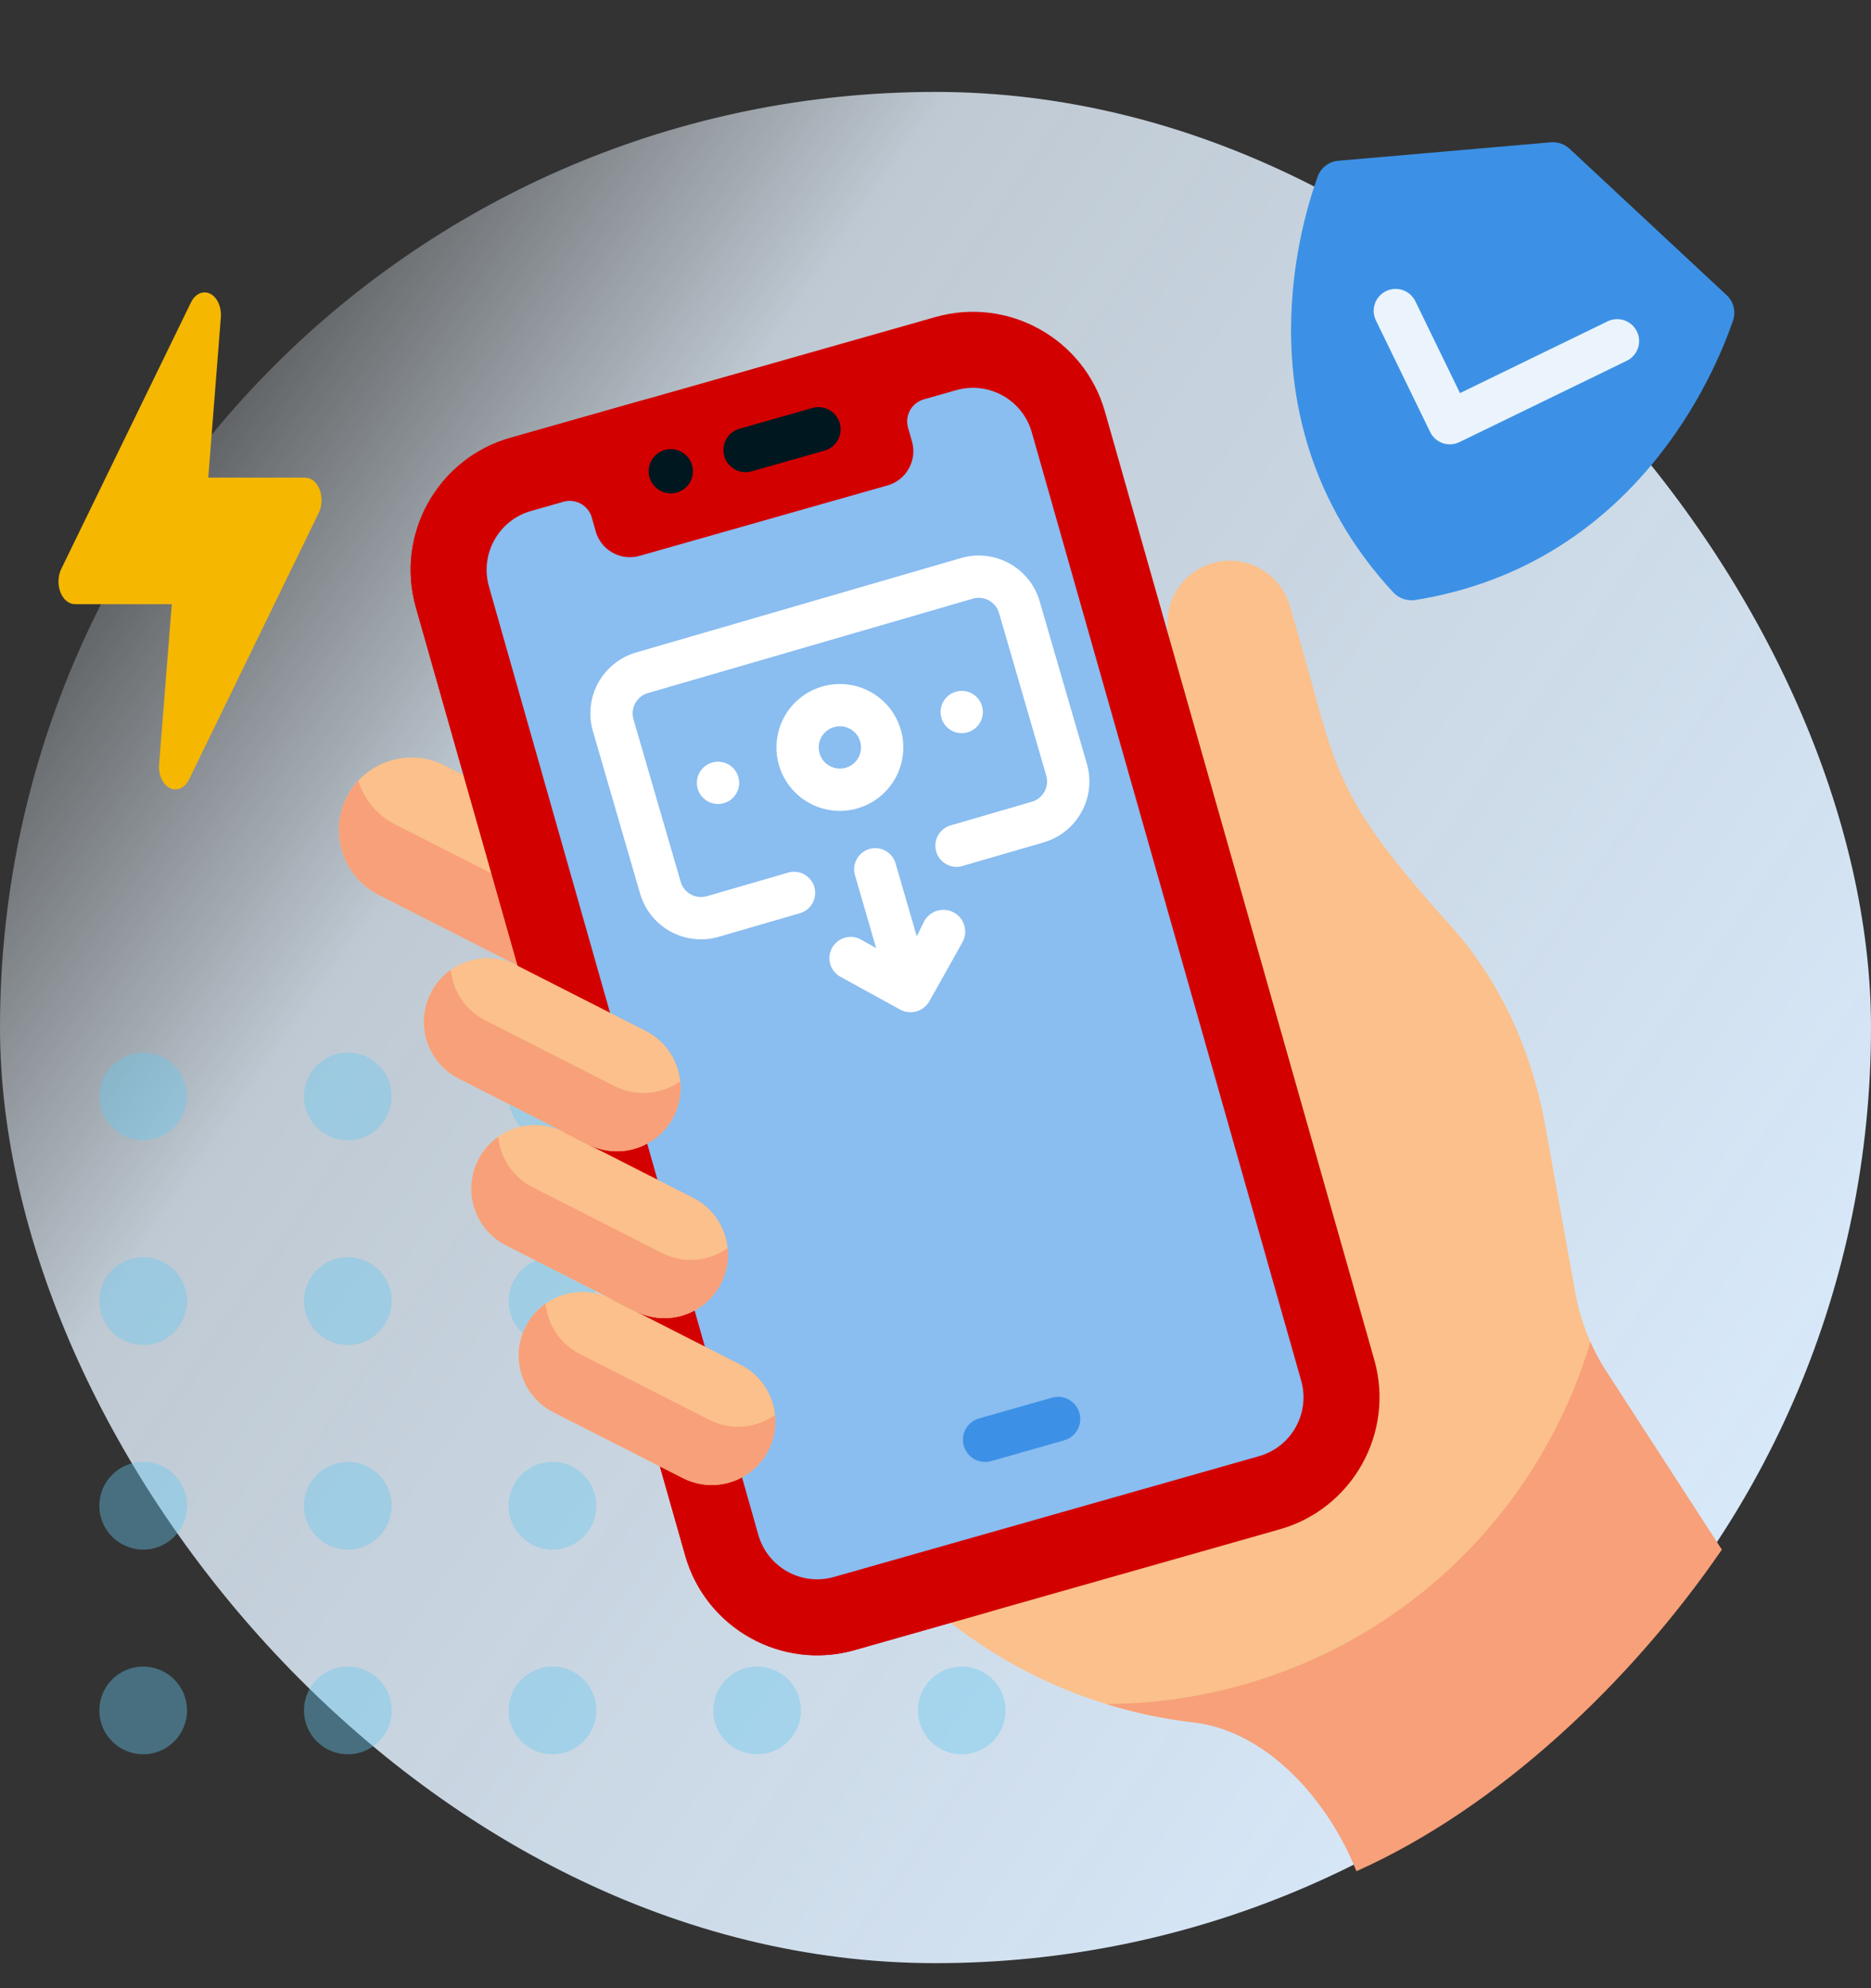 <svg width="64" height="68" viewBox="0 0 64 68" fill="none" xmlns="http://www.w3.org/2000/svg">
<rect x="0" y="0" width="64" height="68" fill="#333333" stroke="none"/>
<rect x="64" y="67.144" width="64" height="64" rx="32" transform="rotate(180 64 67.144)" fill="url(#paint0_linear)"/>
<g clip-path="url(#clip0)">
<path fill-rule="evenodd" clip-rule="evenodd" d="M48.413 20.522C48.139 20.566 47.848 20.466 47.659 20.262C42.479 14.67 44.398 7.903 45.072 6.039C45.126 5.89 45.222 5.76 45.348 5.664C45.473 5.568 45.624 5.51 45.782 5.498L53.049 4.867C53.165 4.857 53.282 4.872 53.392 4.91C53.503 4.948 53.604 5.009 53.689 5.088L59.057 10.09C59.175 10.198 59.26 10.338 59.299 10.493C59.339 10.648 59.333 10.812 59.281 10.963C58.635 12.848 55.895 19.316 48.413 20.522Z" fill="#3C91E6"/>
<path d="M47.739 10.631L49.594 14.447L55.318 11.665" stroke="#EBF4FC" stroke-width="1.5" stroke-linecap="round" stroke-linejoin="round"/>
</g>
<path d="M5.999 27C5.934 27 5.87 26.984 5.808 26.954C5.69 26.894 5.59 26.782 5.523 26.635C5.457 26.488 5.429 26.314 5.443 26.142L5.876 20.664H2.563C2.461 20.664 2.361 20.626 2.273 20.554C2.186 20.482 2.114 20.378 2.066 20.254C2.018 20.13 1.995 19.99 2.001 19.85C2.006 19.71 2.039 19.575 2.096 19.458L6.534 10.34C6.604 10.197 6.707 10.091 6.826 10.038C6.945 9.985 7.074 9.988 7.192 10.046C7.305 10.104 7.402 10.211 7.468 10.35C7.533 10.489 7.565 10.653 7.557 10.819L7.124 16.336H10.437C10.539 16.336 10.639 16.374 10.727 16.446C10.815 16.519 10.886 16.622 10.934 16.746C10.982 16.87 11.005 17.01 10.999 17.15C10.994 17.29 10.961 17.426 10.903 17.542L6.466 26.66C6.415 26.765 6.345 26.851 6.264 26.91C6.182 26.969 6.092 27 5.999 27Z" fill="#F5B700"/>
<g opacity="0.4">
<circle r="1.5" transform="matrix(-1 0 0 1 32.898 37.5)" fill="#66C7EF"/>
<circle r="1.5" transform="matrix(-1 0 0 1 25.898 37.5)" fill="#66C7EF"/>
<circle r="1.5" transform="matrix(-1 0 0 1 18.898 37.5)" fill="#66C7EF"/>
<circle r="1.5" transform="matrix(-1 0 0 1 11.898 37.5)" fill="#66C7EF"/>
<circle r="1.5" transform="matrix(-1 0 0 1 4.898 37.5)" fill="#66C7EF"/>
</g>
<g opacity="0.4">
<circle r="1.5" transform="matrix(-1 0 0 1 32.898 44.5)" fill="#66C7EF"/>
<circle r="1.5" transform="matrix(-1 0 0 1 25.898 44.5)" fill="#66C7EF"/>
<circle r="1.5" transform="matrix(-1 0 0 1 18.898 44.5)" fill="#66C7EF"/>
<circle r="1.5" transform="matrix(-1 0 0 1 11.898 44.5)" fill="#66C7EF"/>
<circle r="1.5" transform="matrix(-1 0 0 1 4.898 44.5)" fill="#66C7EF"/>
</g>
<g opacity="0.4">
<circle r="1.5" transform="matrix(-1 0 0 1 32.898 51.5)" fill="#66C7EF"/>
<circle r="1.5" transform="matrix(-1 0 0 1 25.898 51.5)" fill="#66C7EF"/>
<circle r="1.5" transform="matrix(-1 0 0 1 18.898 51.5)" fill="#66C7EF"/>
<circle r="1.5" transform="matrix(-1 0 0 1 11.898 51.5)" fill="#66C7EF"/>
<circle r="1.5" transform="matrix(-1 0 0 1 4.898 51.5)" fill="#66C7EF"/>
</g>
<g opacity="0.4">
<circle r="1.5" transform="matrix(-1 0 0 1 32.898 58.5)" fill="#66C7EF"/>
<circle r="1.5" transform="matrix(-1 0 0 1 25.898 58.5)" fill="#66C7EF"/>
<circle r="1.5" transform="matrix(-1 0 0 1 18.898 58.5)" fill="#66C7EF"/>
<circle r="1.5" transform="matrix(-1 0 0 1 11.898 58.5)" fill="#66C7EF"/>
<circle r="1.5" transform="matrix(-1 0 0 1 4.898 58.5)" fill="#66C7EF"/>
</g>
<path d="M54.833 46.725C54.386 45.984 54.072 45.172 53.904 44.323L52.814 38.266C52.33 35.807 51.28 33.505 49.602 31.643C45.276 26.845 45.789 26.275 44.12 20.727C43.798 19.593 42.618 18.936 41.485 19.258C40.352 19.58 39.694 20.759 40.016 21.893C40.224 22.625 45.9 42.602 45.877 42.524C45.971 42.853 46.026 43.183 46.047 43.51L46.878 46.435C47.585 48.924 46.135 51.524 43.646 52.231C41.993 52.701 36.294 54.32 32.415 55.422C34.824 57.334 37.72 58.544 40.786 58.904C40.805 58.906 40.824 58.908 40.843 58.911C43.397 59.226 45.541 60.935 46.474 63.297C51.604 61.109 55.762 57.436 58.58 52.94L54.833 46.725Z" fill="#FBC08B"/>
<path d="M15.989 26.579L15.2 26.177C13.982 25.558 12.48 26.047 11.861 27.265C11.242 28.482 11.732 29.984 12.949 30.603L17.839 33.09L15.989 26.579L15.989 26.579Z" fill="#FBC08B"/>
<path d="M13.502 28.191C12.879 27.874 12.448 27.325 12.257 26.702C12.103 26.867 11.968 27.054 11.861 27.265C11.242 28.482 11.732 29.984 12.949 30.603L17.839 33.09L16.944 29.941L13.502 28.191Z" fill="#F7A079"/>
<path d="M31.999 10.843C30.443 11.286 18.998 14.537 17.456 14.975C14.967 15.682 13.518 18.282 14.225 20.771L23.439 53.205C24.146 55.694 26.746 57.144 29.235 56.436C31.509 55.791 41.497 52.953 43.778 52.305C46.267 51.598 47.717 48.998 47.009 46.509L37.795 14.075C37.088 11.586 34.488 10.136 31.999 10.843Z" fill="#D30000"/>
<path d="M28.261 51.835L19.047 19.401C18.34 16.912 19.79 14.312 22.278 13.605C19.979 14.258 18.031 14.812 17.456 14.975C14.967 15.682 13.518 18.282 14.225 20.771L23.439 53.205C24.146 55.694 26.746 57.144 29.235 56.437C30.065 56.201 31.922 55.673 34.057 55.066C31.568 55.774 28.968 54.324 28.261 51.835Z" fill="#D30000"/>
<path d="M44.508 47.219C44.824 48.331 44.179 49.488 43.067 49.804C41.528 50.242 30.081 53.494 28.524 53.936C27.413 54.252 26.256 53.606 25.94 52.495C25.649 51.47 17.022 21.105 16.725 20.061C16.41 18.949 17.055 17.792 18.166 17.476L19.276 17.161C19.692 17.043 20.125 17.284 20.243 17.7L20.378 18.178C20.561 18.819 21.234 19.194 21.875 19.012C23.62 18.516 28.617 17.096 30.363 16.601C31.003 16.419 31.379 15.745 31.197 15.104L31.061 14.627C30.943 14.211 31.184 13.778 31.6 13.659L32.709 13.344C33.821 13.029 34.978 13.674 35.294 14.786C37.278 21.767 42.66 40.712 44.508 47.219Z" fill="#8ABDF0"/>
<path d="M28.204 15.412L25.71 16.121C25.307 16.235 24.888 16.001 24.774 15.599C24.66 15.196 24.893 14.777 25.296 14.663L27.79 13.954C28.192 13.84 28.611 14.074 28.726 14.476C28.84 14.879 28.606 15.298 28.204 15.412Z" fill="#00171F"/>
<path d="M23.152 16.847C22.744 16.963 22.328 16.719 22.216 16.325C22.082 15.853 22.424 15.397 22.885 15.363C23.228 15.332 23.573 15.554 23.674 15.911C23.786 16.307 23.561 16.731 23.152 16.847Z" fill="#00171F"/>
<path d="M23.043 38.186C22.498 39.257 21.188 39.684 20.117 39.139L15.69 36.887C14.619 36.343 14.193 35.033 14.737 33.962C15.282 32.891 16.591 32.465 17.662 33.009L22.09 35.261C23.161 35.806 23.587 37.115 23.043 38.186Z" fill="#FBC08B"/>
<path d="M21.022 37.149L16.594 34.897C15.909 34.549 15.49 33.887 15.418 33.175C15.139 33.372 14.903 33.637 14.737 33.962C14.193 35.033 14.619 36.343 15.69 36.887L20.118 39.139C21.188 39.684 22.498 39.257 23.043 38.186C23.239 37.8 23.307 37.384 23.267 36.983C22.628 37.435 21.768 37.528 21.022 37.149Z" fill="#F7A079"/>
<path d="M24.664 43.893C24.119 44.964 22.81 45.391 21.739 44.846L17.311 42.594C16.241 42.05 15.814 40.74 16.359 39.669C16.903 38.599 18.213 38.172 19.284 38.717L23.711 40.968C24.782 41.513 25.209 42.822 24.664 43.893Z" fill="#FBC08B"/>
<path d="M22.643 42.856L18.216 40.605C17.531 40.256 17.111 39.594 17.039 38.883C16.761 39.08 16.524 39.344 16.359 39.67C15.814 40.74 16.241 42.05 17.311 42.595L21.739 44.846C22.81 45.391 24.119 44.964 24.664 43.894C24.86 43.508 24.928 43.092 24.888 42.691C24.25 43.143 23.389 43.236 22.643 42.856Z" fill="#F7A079"/>
<path d="M26.285 49.601C25.741 50.672 24.431 51.099 23.361 50.554L18.933 48.302C17.862 47.758 17.436 46.448 17.98 45.377C18.525 44.306 19.834 43.88 20.905 44.424L25.333 46.676C26.404 47.221 26.83 48.53 26.285 49.601Z" fill="#FBC08B"/>
<path d="M24.265 48.564L19.837 46.312C19.152 45.964 18.733 45.302 18.66 44.59C18.382 44.787 18.146 45.052 17.98 45.377C17.436 46.448 17.862 47.758 18.933 48.302L23.36 50.554C24.431 51.099 25.741 50.672 26.285 49.601C26.482 49.215 26.55 48.799 26.509 48.398C25.871 48.85 25.011 48.943 24.265 48.564Z" fill="#F7A079"/>
<path d="M54.402 45.897C52.767 51.381 48.45 55.938 42.538 57.618C40.971 58.063 39.394 58.277 37.841 58.281C38.797 58.576 39.782 58.786 40.785 58.904C40.804 58.906 40.823 58.909 40.842 58.911C43.397 59.226 45.465 61.638 46.398 64C51.269 61.821 55.807 57.507 58.898 53L54.832 46.725C54.671 46.458 54.528 46.181 54.402 45.897Z" fill="#F7A079"/>
<path d="M36.4 49.263L33.904 49.973C33.501 50.087 33.081 49.853 32.967 49.45C32.852 49.047 33.086 48.628 33.489 48.513L35.986 47.804C36.389 47.689 36.808 47.923 36.923 48.326C37.037 48.729 36.803 49.149 36.4 49.263Z" fill="#3C91E6"/>
<path d="M31.615 31.505L31.359 32.024L30.634 29.53C30.581 29.346 30.456 29.19 30.288 29.098C30.12 29.006 29.922 28.984 29.738 29.037C29.554 29.091 29.398 29.215 29.306 29.383C29.213 29.552 29.192 29.749 29.245 29.934L29.97 32.428L29.484 32.154C29.4 32.102 29.306 32.066 29.208 32.051C29.11 32.036 29.01 32.041 28.915 32.066C28.819 32.091 28.729 32.136 28.651 32.197C28.573 32.258 28.509 32.334 28.461 32.421C28.415 32.505 28.386 32.597 28.375 32.692C28.364 32.786 28.372 32.883 28.399 32.974C28.426 33.066 28.47 33.151 28.53 33.226C28.59 33.3 28.664 33.362 28.748 33.408L30.801 34.536C30.885 34.581 30.978 34.608 31.073 34.616C31.262 34.636 31.451 34.581 31.601 34.462C31.676 34.404 31.74 34.332 31.787 34.25L32.924 32.225C33.02 32.051 33.042 31.847 32.987 31.657C32.931 31.466 32.803 31.306 32.629 31.21C32.456 31.115 32.251 31.092 32.061 31.148C31.871 31.203 31.711 31.331 31.615 31.505ZM29.334 27.648C29.747 27.528 30.114 27.289 30.39 26.96C30.666 26.632 30.839 26.229 30.886 25.802C30.933 25.375 30.853 24.944 30.655 24.563C30.457 24.182 30.151 23.869 29.774 23.662C29.398 23.455 28.969 23.365 28.542 23.402C28.114 23.439 27.707 23.602 27.372 23.87C27.037 24.138 26.789 24.5 26.66 24.909C26.53 25.319 26.525 25.757 26.645 26.169C26.805 26.722 27.179 27.188 27.683 27.465C28.188 27.743 28.782 27.808 29.334 27.648ZM28.527 24.869C28.665 24.829 28.811 24.831 28.947 24.874C29.083 24.917 29.204 25 29.294 25.111C29.383 25.223 29.437 25.359 29.45 25.501C29.462 25.644 29.432 25.787 29.363 25.912C29.294 26.038 29.189 26.14 29.062 26.206C28.935 26.272 28.792 26.299 28.649 26.283C28.507 26.267 28.373 26.21 28.263 26.117C28.154 26.025 28.074 25.903 28.034 25.766C27.981 25.581 28.003 25.383 28.095 25.215C28.187 25.047 28.343 24.923 28.527 24.869ZM33.592 24.151C33.552 24.014 33.472 23.891 33.362 23.799C33.253 23.707 33.119 23.649 32.976 23.634C32.834 23.618 32.691 23.645 32.563 23.711C32.437 23.777 32.332 23.879 32.263 24.004C32.194 24.13 32.164 24.273 32.176 24.415C32.189 24.558 32.243 24.693 32.332 24.805C32.422 24.917 32.542 24.999 32.679 25.043C32.815 25.086 32.961 25.087 33.099 25.047C33.283 24.994 33.438 24.869 33.531 24.701C33.623 24.533 33.645 24.335 33.592 24.151ZM23.866 26.977C23.906 27.114 23.986 27.236 24.095 27.328C24.205 27.421 24.339 27.478 24.481 27.494C24.624 27.509 24.767 27.483 24.894 27.417C25.021 27.351 25.126 27.249 25.195 27.123C25.264 26.998 25.294 26.855 25.282 26.712C25.269 26.57 25.215 26.434 25.125 26.322C25.036 26.211 24.915 26.128 24.779 26.085C24.642 26.042 24.496 26.04 24.359 26.08C24.175 26.134 24.019 26.258 23.927 26.426C23.834 26.594 23.813 26.792 23.866 26.977ZM24.584 32.041L27.363 31.234C27.547 31.18 27.703 31.056 27.795 30.888C27.887 30.72 27.909 30.522 27.856 30.337C27.802 30.153 27.678 29.998 27.51 29.905C27.341 29.813 27.143 29.791 26.959 29.845L24.18 30.652C23.996 30.705 23.798 30.683 23.63 30.591C23.462 30.499 23.337 30.343 23.284 30.159L21.669 24.601C21.616 24.417 21.638 24.219 21.73 24.051C21.823 23.883 21.978 23.758 22.162 23.705L33.277 20.476C33.462 20.422 33.659 20.444 33.828 20.536C33.996 20.629 34.12 20.784 34.174 20.968L35.788 26.526C35.842 26.71 35.82 26.908 35.728 27.076C35.635 27.244 35.48 27.369 35.295 27.422L32.517 28.23C32.333 28.283 32.177 28.408 32.085 28.576C31.992 28.744 31.97 28.942 32.024 29.126C32.077 29.311 32.202 29.466 32.37 29.558C32.538 29.651 32.736 29.673 32.92 29.619L35.699 28.812C36.252 28.651 36.718 28.278 36.995 27.773C37.273 27.269 37.338 26.675 37.178 26.122L35.563 20.565C35.403 20.012 35.029 19.546 34.525 19.269C34.02 18.991 33.426 18.926 32.874 19.086L21.759 22.316C21.206 22.476 20.74 22.85 20.462 23.354C20.185 23.858 20.119 24.452 20.28 25.005L21.895 30.563C22.055 31.115 22.429 31.582 22.933 31.859C23.438 32.136 24.032 32.202 24.584 32.041Z" fill="white"/>
<defs>
<linearGradient id="paint0_linear" x1="68.013" y1="82.063" x2="126.559" y2="122.809" gradientUnits="userSpaceOnUse">
<stop offset="0" stop-color="#D8E9FA"/>
<stop offset="0.708" stop-color="#E2EFFB" stop-opacity="0.8"/>
<stop offset="1" stop-color="#EBF4FC" stop-opacity="0"/>
</linearGradient>
<clipPath id="clip0">
<rect width="20" height="20" fill="white" transform="translate(44.539) rotate(19.085)"/>
</clipPath>
</defs>
</svg>
